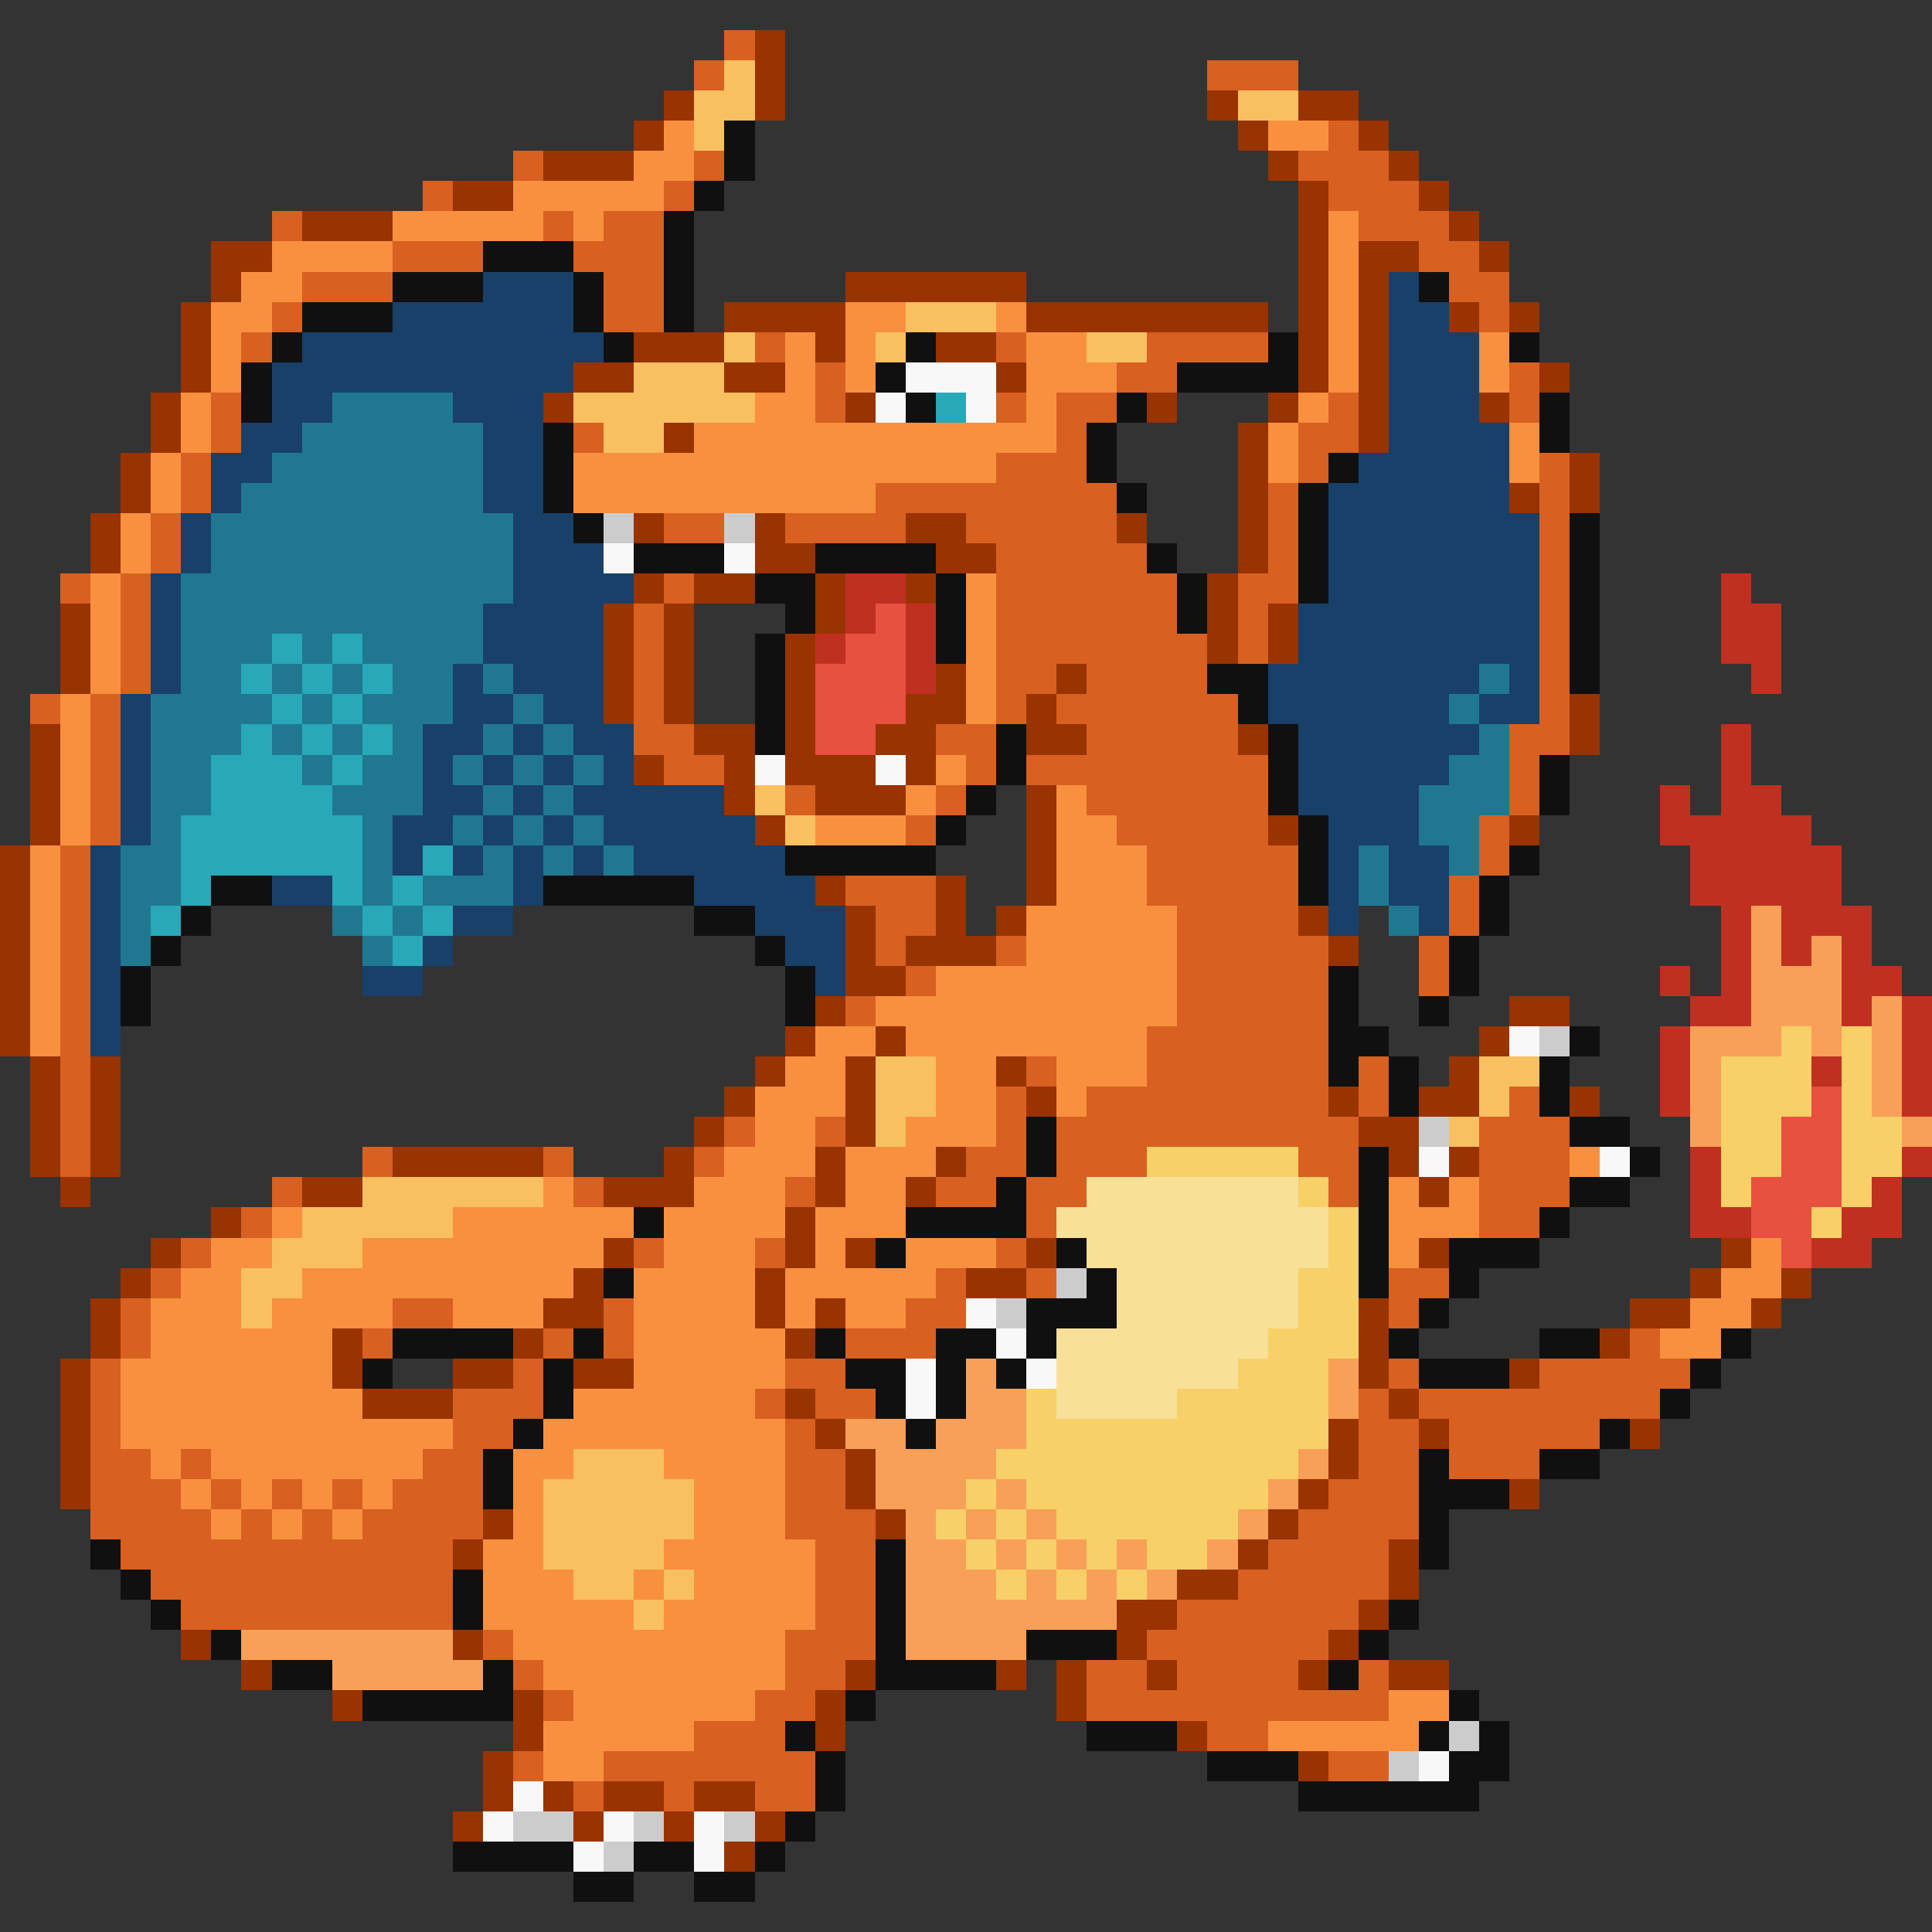 <svg xmlns="http://www.w3.org/2000/svg" viewBox="0 -0.5 64 64" shape-rendering="crispEdges">
<rect x="0" y="-0.5" width="64" height="64" fill="#333333" stroke="none"/>
<path stroke="#d86020" d="M24 1h1M23 2h1M40 2h3M44 4h1M17 5h1M23 5h1M43 5h3M14 6h1M22 6h1M44 6h3M9 7h1M18 7h1M20 7h2M45 7h3M13 8h3M19 8h3M47 8h2M10 9h3M20 9h2M48 9h2M9 10h1M20 10h2M49 10h1M8 11h1M25 11h1M33 11h1M38 11h4M27 12h1M37 12h2M50 12h1M7 13h1M27 13h1M33 13h1M35 13h2M44 13h1M50 13h1M7 14h1M19 14h1M35 14h1M43 14h2M6 15h1M33 15h3M43 15h1M51 15h1M6 16h1M29 16h8M42 16h1M51 16h1M5 17h1M22 17h2M26 17h4M32 17h5M42 17h1M51 17h1M5 18h1M33 18h5M42 18h1M51 18h1M2 19h1M4 19h1M22 19h1M33 19h6M41 19h2M51 19h1M4 20h1M21 20h1M33 20h6M41 20h1M51 20h1M4 21h1M21 21h1M33 21h7M41 21h1M51 21h1M4 22h1M21 22h1M33 22h2M36 22h4M51 22h1M1 23h1M3 23h1M21 23h1M33 23h1M35 23h6M51 23h1M3 24h1M21 24h2M31 24h2M36 24h5M50 24h2M3 25h1M22 25h2M32 25h1M34 25h8M50 25h1M3 26h1M26 26h1M31 26h1M36 26h6M50 26h1M3 27h1M30 27h1M37 27h5M49 27h1M2 28h1M38 28h5M49 28h1M2 29h1M28 29h3M38 29h5M48 29h1M2 30h1M29 30h2M39 30h4M48 30h1M2 31h1M29 31h1M33 31h1M39 31h5M47 31h1M2 32h1M30 32h1M39 32h5M47 32h1M2 33h1M28 33h1M39 33h5M2 34h1M38 34h6M2 35h1M34 35h1M38 35h6M45 35h1M2 36h1M33 36h1M36 36h8M45 36h1M50 36h1M2 37h1M24 37h1M27 37h1M33 37h1M35 37h10M49 37h3M2 38h1M12 38h1M18 38h1M23 38h1M32 38h2M35 38h3M43 38h2M49 38h3M9 39h1M19 39h1M26 39h1M31 39h2M34 39h2M44 39h1M49 39h3M8 40h1M34 40h1M49 40h2M6 41h1M21 41h1M25 41h1M33 41h1M5 42h1M31 42h1M34 42h1M46 42h2M4 43h1M13 43h2M20 43h1M30 43h2M46 43h1M4 44h1M12 44h1M18 44h1M20 44h1M28 44h3M54 44h1M3 45h1M17 45h1M26 45h2M46 45h1M51 45h5M3 46h1M15 46h3M25 46h1M27 46h2M45 46h1M47 46h8M3 47h1M15 47h2M26 47h1M45 47h2M48 47h5M3 48h2M6 48h1M14 48h2M26 48h2M45 48h2M48 48h3M3 49h3M7 49h1M9 49h1M11 49h1M13 49h3M26 49h2M44 49h3M3 50h4M8 50h1M10 50h1M12 50h4M26 50h3M43 50h4M4 51h11M27 51h2M42 51h4M5 52h10M27 52h2M41 52h5M6 53h9M27 53h2M39 53h6M16 54h1M26 54h3M38 54h6M17 55h1M26 55h2M36 55h2M39 55h4M45 55h1M18 56h1M25 56h2M36 56h10M23 57h3M40 57h2M17 58h1M20 58h7M44 58h2M19 59h1M22 59h1M25 59h2" />
<path stroke="#993300" d="M25 1h1M25 2h1M22 3h1M25 3h1M40 3h1M43 3h2M21 4h1M41 4h1M45 4h1M18 5h3M42 5h1M46 5h1M15 6h2M43 6h1M47 6h1M10 7h3M43 7h1M48 7h1M7 8h2M43 8h1M45 8h2M49 8h1M7 9h1M28 9h6M43 9h1M45 9h1M6 10h1M24 10h4M34 10h8M43 10h1M45 10h1M48 10h1M50 10h1M6 11h1M21 11h3M27 11h1M31 11h2M43 11h1M45 11h1M6 12h1M19 12h2M24 12h2M33 12h1M43 12h1M45 12h1M51 12h1M5 13h1M18 13h1M28 13h1M38 13h1M42 13h1M45 13h1M49 13h1M5 14h1M22 14h1M41 14h1M45 14h1M4 15h1M41 15h1M52 15h1M4 16h1M41 16h1M50 16h1M52 16h1M3 17h1M21 17h1M25 17h1M30 17h2M37 17h1M41 17h1M3 18h1M25 18h2M31 18h2M41 18h1M21 19h1M23 19h2M27 19h1M30 19h1M40 19h1M2 20h1M20 20h1M22 20h1M27 20h1M40 20h1M42 20h1M2 21h1M20 21h1M22 21h1M26 21h1M40 21h1M42 21h1M2 22h1M20 22h1M22 22h1M26 22h1M31 22h1M35 22h1M20 23h1M22 23h1M26 23h1M30 23h2M34 23h1M52 23h1M1 24h1M23 24h2M26 24h1M29 24h2M34 24h2M41 24h1M52 24h1M1 25h1M21 25h1M24 25h1M26 25h3M30 25h1M1 26h1M24 26h1M27 26h3M34 26h1M1 27h1M25 27h1M34 27h1M42 27h1M50 27h1M0 28h1M34 28h1M0 29h1M27 29h1M31 29h1M34 29h1M0 30h1M28 30h1M31 30h1M33 30h1M43 30h1M0 31h1M28 31h1M30 31h3M44 31h1M0 32h1M28 32h2M0 33h1M27 33h1M50 33h2M0 34h1M26 34h1M29 34h1M49 34h1M1 35h1M3 35h1M25 35h1M28 35h1M33 35h1M48 35h1M1 36h1M3 36h1M24 36h1M28 36h1M34 36h1M44 36h1M47 36h2M52 36h1M1 37h1M3 37h1M23 37h1M28 37h1M45 37h2M1 38h1M3 38h1M13 38h5M22 38h1M27 38h1M31 38h1M46 38h1M48 38h1M2 39h1M10 39h2M20 39h3M27 39h1M30 39h1M47 39h1M7 40h1M26 40h1M5 41h1M20 41h1M26 41h1M28 41h1M34 41h1M47 41h1M57 41h1M4 42h1M19 42h1M25 42h1M32 42h2M56 42h1M59 42h1M3 43h1M18 43h2M25 43h1M27 43h1M45 43h1M54 43h2M58 43h1M3 44h1M11 44h1M17 44h1M26 44h1M45 44h1M53 44h1M2 45h1M11 45h1M15 45h2M19 45h2M45 45h1M50 45h1M2 46h1M12 46h3M26 46h1M46 46h1M2 47h1M27 47h1M44 47h1M47 47h1M54 47h1M2 48h1M28 48h1M44 48h1M2 49h1M28 49h1M43 49h1M50 49h1M16 50h1M29 50h1M42 50h1M15 51h1M41 51h1M46 51h1M39 52h2M46 52h1M37 53h2M45 53h1M6 54h1M15 54h1M37 54h1M44 54h1M8 55h1M28 55h1M33 55h1M35 55h1M38 55h1M43 55h1M46 55h2M11 56h1M17 56h1M27 56h1M35 56h1M17 57h1M27 57h1M39 57h1M16 58h1M43 58h1M16 59h1M18 59h1M20 59h2M23 59h2M15 60h1M19 60h1M22 60h1M25 60h1M24 61h1" />
<path stroke="#f8c060" d="M24 2h1M23 3h2M41 3h2M23 4h1M30 10h3M24 11h1M29 11h1M36 11h2M21 12h3M19 13h6M20 14h2M25 26h1M26 27h1M29 35h2M49 35h2M29 36h2M49 36h1M29 37h1M48 37h1M12 39h6M10 40h5M9 41h3M8 42h2M8 43h1M19 48h3M18 49h5M18 50h5M18 51h4M19 52h2M22 52h1M21 53h1" />
<path stroke="#f89040" d="M22 4h1M42 4h2M21 5h2M17 6h5M13 7h5M19 7h1M44 7h1M9 8h4M44 8h1M8 9h2M44 9h1M7 10h2M28 10h2M33 10h1M44 10h1M7 11h1M26 11h1M28 11h1M34 11h2M44 11h1M49 11h1M7 12h1M26 12h1M28 12h1M34 12h3M44 12h1M49 12h1M6 13h1M25 13h2M34 13h1M43 13h1M6 14h1M23 14h12M42 14h1M50 14h1M5 15h1M19 15h14M42 15h1M50 15h1M5 16h1M19 16h10M4 17h1M4 18h1M3 19h1M32 19h1M3 20h1M32 20h1M3 21h1M32 21h1M3 22h1M32 22h1M2 23h1M32 23h1M2 24h1M2 25h1M31 25h1M2 26h1M30 26h1M35 26h1M2 27h1M27 27h3M35 27h2M1 28h1M35 28h3M1 29h1M35 29h3M1 30h1M34 30h5M1 31h1M34 31h5M1 32h1M31 32h8M1 33h1M29 33h10M1 34h1M27 34h2M30 34h8M26 35h2M31 35h2M35 35h3M25 36h3M31 36h2M35 36h1M25 37h2M30 37h3M24 38h3M28 38h3M52 38h1M18 39h1M23 39h3M28 39h2M46 39h1M48 39h1M9 40h1M15 40h6M22 40h4M27 40h3M46 40h3M7 41h2M12 41h8M22 41h3M27 41h1M30 41h3M46 41h1M58 41h1M6 42h2M10 42h9M21 42h4M26 42h5M57 42h2M5 43h3M9 43h4M15 43h3M21 43h4M26 43h1M28 43h2M56 43h2M5 44h6M21 44h5M55 44h2M4 45h7M21 45h5M4 46h8M19 46h6M4 47h11M18 47h8M5 48h1M7 48h7M17 48h2M22 48h4M6 49h1M8 49h1M10 49h1M12 49h1M17 49h1M23 49h3M7 50h1M9 50h1M11 50h1M17 50h1M23 50h3M16 51h2M22 51h5M16 52h3M21 52h1M23 52h4M16 53h5M22 53h5M17 54h9M18 55h8M19 56h6M46 56h2M18 57h5M42 57h5M18 58h2" />
<path stroke="#101010" d="M24 4h1M24 5h1M23 6h1M22 7h1M16 8h3M22 8h1M13 9h3M19 9h1M22 9h1M47 9h1M10 10h3M19 10h1M22 10h1M9 11h1M20 11h1M30 11h1M42 11h1M50 11h1M8 12h1M29 12h1M39 12h4M8 13h1M30 13h1M37 13h1M51 13h1M18 14h1M36 14h1M51 14h1M18 15h1M36 15h1M44 15h1M18 16h1M37 16h1M43 16h1M19 17h1M43 17h1M52 17h1M21 18h3M27 18h4M38 18h1M43 18h1M52 18h1M25 19h2M31 19h1M39 19h1M43 19h1M52 19h1M26 20h1M31 20h1M39 20h1M52 20h1M25 21h1M31 21h1M52 21h1M25 22h1M40 22h2M52 22h1M25 23h1M41 23h1M25 24h1M33 24h1M42 24h1M33 25h1M42 25h1M51 25h1M32 26h1M42 26h1M51 26h1M31 27h1M43 27h1M26 28h5M43 28h1M50 28h1M7 29h2M18 29h5M43 29h1M49 29h1M6 30h1M23 30h2M49 30h1M5 31h1M25 31h1M48 31h1M4 32h1M26 32h1M44 32h1M48 32h1M4 33h1M26 33h1M44 33h1M47 33h1M44 34h2M52 34h1M44 35h1M46 35h1M51 35h1M46 36h1M51 36h1M34 37h1M52 37h2M34 38h1M45 38h1M54 38h1M33 39h1M45 39h1M52 39h2M21 40h1M30 40h4M45 40h1M51 40h1M29 41h1M35 41h1M45 41h1M48 41h3M20 42h1M36 42h1M45 42h1M48 42h1M34 43h3M47 43h1M13 44h4M19 44h1M27 44h1M31 44h2M34 44h1M46 44h1M51 44h2M57 44h1M12 45h1M18 45h1M28 45h2M31 45h1M33 45h1M47 45h3M56 45h1M18 46h1M29 46h1M31 46h1M55 46h1M17 47h1M30 47h1M53 47h1M16 48h1M47 48h1M51 48h2M16 49h1M47 49h3M47 50h1M3 51h1M29 51h1M47 51h1M4 52h1M15 52h1M29 52h1M5 53h1M15 53h1M29 53h1M46 53h1M7 54h1M29 54h1M34 54h3M45 54h1M9 55h2M16 55h1M29 55h4M44 55h1M12 56h5M28 56h1M48 56h1M26 57h1M36 57h3M47 57h1M49 57h1M27 58h1M40 58h3M48 58h2M27 59h1M43 59h6M26 60h1M15 61h4M21 61h2M25 61h1M19 62h2M23 62h2" />
<path stroke="#184068" d="M16 9h3M46 9h1M13 10h6M46 10h2M10 11h10M46 11h3M9 12h10M46 12h3M9 13h2M15 13h3M46 13h3M8 14h2M16 14h2M46 14h4M7 15h2M16 15h2M45 15h5M7 16h1M16 16h2M44 16h6M6 17h1M17 17h2M44 17h7M6 18h1M17 18h3M44 18h7M5 19h1M17 19h4M44 19h7M5 20h1M16 20h4M43 20h8M5 21h1M16 21h4M43 21h8M5 22h1M15 22h1M17 22h3M42 22h7M50 22h1M4 23h1M15 23h2M18 23h2M42 23h6M49 23h2M4 24h1M14 24h2M17 24h1M19 24h2M43 24h6M4 25h1M14 25h1M16 25h1M18 25h1M20 25h1M43 25h5M4 26h1M14 26h2M17 26h1M19 26h5M43 26h4M4 27h1M13 27h2M16 27h1M18 27h1M20 27h5M44 27h3M3 28h1M13 28h1M15 28h1M17 28h1M19 28h1M21 28h5M44 28h1M46 28h2M3 29h1M9 29h2M17 29h1M23 29h4M44 29h1M46 29h2M3 30h1M15 30h2M25 30h3M44 30h1M47 30h1M3 31h1M14 31h1M26 31h2M3 32h1M12 32h2M27 32h1M3 33h1M3 34h1" />
<path stroke="#f8f8f8" d="M30 12h3M29 13h1M32 13h1M20 18h1M24 18h1M25 25h1M29 25h1M50 34h1M47 38h1M53 38h1M32 43h1M33 44h1M30 45h1M34 45h1M30 46h1M47 58h1M17 59h1M16 60h1M20 60h1M23 60h1M19 61h1M23 61h1" />
<path stroke="#207890" d="M11 13h4M10 14h6M9 15h7M8 16h8M7 17h10M7 18h10M6 19h11M6 20h10M6 21h3M10 21h1M12 21h4M6 22h2M9 22h1M11 22h1M13 22h2M16 22h1M49 22h1M5 23h4M10 23h1M12 23h3M17 23h1M48 23h1M5 24h3M9 24h1M11 24h1M13 24h1M16 24h1M18 24h1M49 24h1M5 25h2M10 25h1M12 25h2M15 25h1M17 25h1M19 25h1M48 25h2M5 26h2M11 26h3M16 26h1M18 26h1M47 26h3M5 27h1M12 27h1M15 27h1M17 27h1M19 27h1M47 27h2M4 28h2M12 28h1M16 28h1M18 28h1M20 28h1M45 28h1M48 28h1M4 29h2M12 29h1M14 29h3M45 29h1M4 30h1M11 30h1M13 30h1M46 30h1M4 31h1M12 31h1" />
<path stroke="#28a8b8" d="M31 13h1M9 21h1M11 21h1M8 22h1M10 22h1M12 22h1M9 23h1M11 23h1M8 24h1M10 24h1M12 24h1M7 25h3M11 25h1M7 26h4M6 27h6M6 28h6M14 28h1M6 29h1M11 29h1M13 29h1M5 30h1M12 30h1M14 30h1M13 31h1" />
<path stroke="#cccccc" d="M20 17h1M24 17h1M51 34h1M47 37h1M35 42h1M33 43h1M48 57h1M46 58h1M17 60h2M21 60h1M24 60h1M20 61h1" />
<path stroke="#c03020" d="M28 19h2M57 19h1M28 20h1M30 20h1M57 20h2M27 21h1M30 21h1M57 21h2M30 22h1M58 22h1M57 24h1M57 25h1M55 26h1M57 26h2M55 27h5M56 28h5M56 29h5M57 30h1M59 30h3M57 31h1M59 31h1M61 31h1M55 32h1M57 32h1M61 32h2M56 33h2M61 33h1M63 33h1M55 34h1M63 34h1M55 35h1M60 35h1M63 35h1M55 36h1M63 36h1M56 38h1M63 38h1M56 39h1M62 39h1M56 40h2M61 40h2M60 41h2" />
<path stroke="#e85040" d="M29 20h1M28 21h2M27 22h3M27 23h3M27 24h2M60 36h1M59 37h2M59 38h2M58 39h3M58 40h2M59 41h1" />
<path stroke="#f8a058" d="M58 30h1M58 31h1M60 31h1M58 32h3M58 33h3M62 33h1M56 34h3M60 34h1M62 34h1M56 35h1M62 35h1M56 36h1M62 36h1M56 37h1M63 37h1M32 45h1M44 45h1M32 46h2M44 46h1M28 47h2M31 47h3M29 48h4M43 48h1M29 49h3M33 49h1M42 49h1M30 50h1M32 50h1M34 50h1M41 50h1M30 51h2M33 51h1M35 51h1M37 51h1M40 51h1M30 52h3M34 52h1M36 52h1M38 52h1M30 53h7M8 54h7M30 54h4M11 55h5" />
<path stroke="#f8d068" d="M59 34h1M61 34h1M57 35h3M61 35h1M57 36h3M61 36h1M57 37h2M61 37h2M38 38h5M57 38h2M61 38h2M43 39h1M57 39h1M61 39h1M44 40h1M60 40h1M44 41h1M43 42h2M43 43h2M42 44h3M41 45h3M34 46h1M39 46h5M34 47h10M33 48h10M32 49h1M34 49h8M31 50h1M33 50h1M35 50h6M32 51h1M34 51h1M36 51h1M38 51h2M33 52h1M35 52h1M37 52h1" />
<path stroke="#f8e098" d="M36 39h7M35 40h9M36 41h8M37 42h6M37 43h6M35 44h7M35 45h6M35 46h4" />
</svg>